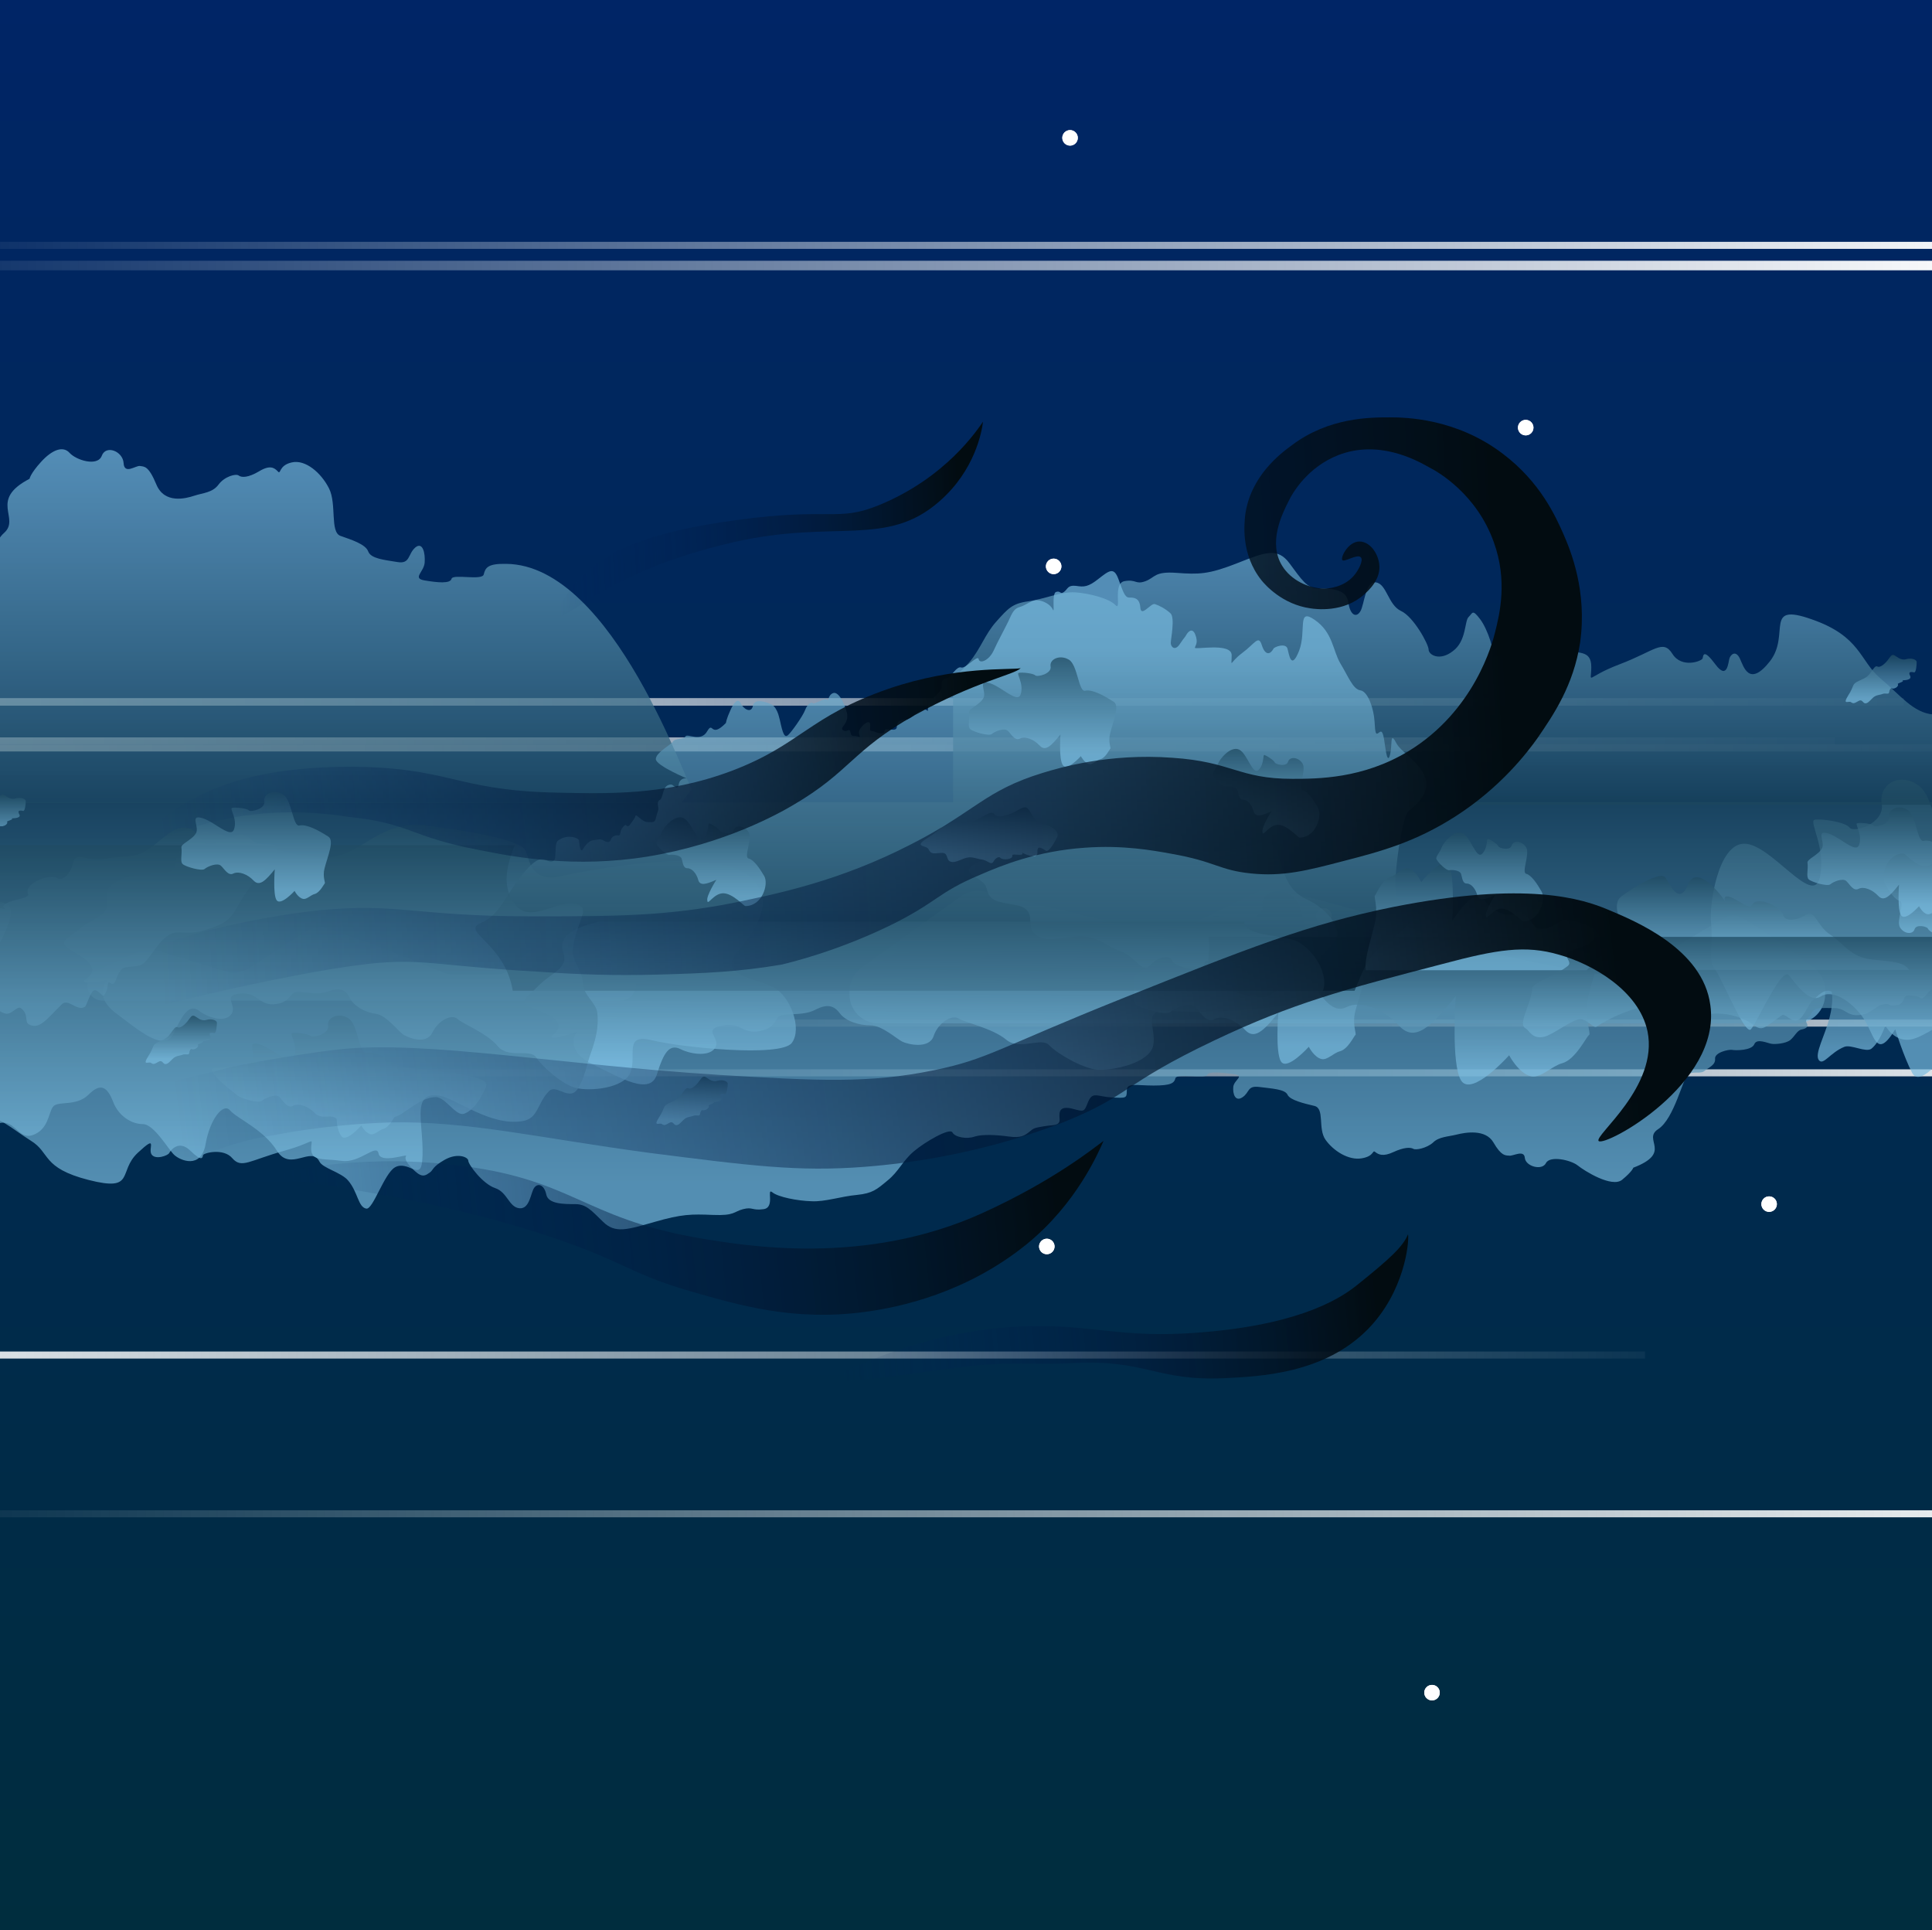 <?xml version="1.0" encoding="utf-8"?>
<!-- Generator: Adobe Illustrator 23.0.5, SVG Export Plug-In . SVG Version: 6.00 Build 0)  -->
<svg version="1.1" id="Слой_1" xmlns="http://www.w3.org/2000/svg" xmlns:xlink="http://www.w3.org/1999/xlink" x="0px" y="0px"
	 width="1072.3px" height="1071px" viewBox="0 0 1072.3 1071" style="enable-background:new 0 0 1072.3 1071;" xml:space="preserve"
	>
<rect x="0" y="0" width="1072.3" height="1071" fill="#808080" stroke="none"/>
<style type="text/css">
	.st0{fill:url(#SVGID_1_);}
	.st1{fill:url(#SVGID_2_);}
	.st2{fill:url(#SVGID_3_);}
	.st3{fill:url(#SVGID_4_);}
	.st4{fill:url(#SVGID_5_);}
	.st5{fill:url(#SVGID_6_);}
	.st6{fill:url(#SVGID_7_);}
	.st7{fill:url(#SVGID_8_);}
	.st8{fill:url(#SVGID_9_);}
	.st9{fill:url(#SVGID_10_);}
	.st10{fill:#FFFFFF;}
	.st11{fill:url(#SVGID_11_);}
	.st12{fill:url(#SVGID_12_);}
	.st13{fill:url(#SVGID_13_);}
	.st14{fill:url(#SVGID_14_);}
	.st15{fill:url(#SVGID_15_);}
	.st16{fill:url(#SVGID_16_);}
	.st17{fill:url(#SVGID_17_);}
	.st18{fill:url(#SVGID_18_);}
	.st19{fill:url(#SVGID_19_);}
	.st20{fill:url(#SVGID_20_);}
	.st21{fill:url(#SVGID_21_);}
	.st22{fill:url(#SVGID_22_);}
	.st23{fill:url(#SVGID_23_);}
	.st24{fill:url(#SVGID_24_);}
	.st25{fill:url(#SVGID_25_);}
	.st26{fill:url(#SVGID_26_);}
	.st27{fill:url(#SVGID_27_);}
	.st28{fill:url(#SVGID_28_);}
	.st29{fill:url(#SVGID_29_);}
	.st30{fill:url(#SVGID_30_);}
	.st31{fill:url(#SVGID_31_);}
	.st32{fill:url(#SVGID_32_);}
	.st33{fill:url(#SVGID_33_);}
	.st34{fill:url(#SVGID_34_);}
	.st35{fill:url(#SVGID_35_);}
	.st36{fill:url(#SVGID_36_);}
	.st37{fill:url(#SVGID_37_);}
	.st38{fill:url(#SVGID_38_);}
	.st39{fill:url(#SVGID_39_);}
	.st40{fill:url(#SVGID_40_);}
	.st41{fill:url(#SVGID_41_);}
	.st42{fill:url(#SVGID_42_);}
	.st43{fill:url(#SVGID_43_);}
	.st44{fill:url(#SVGID_44_);}
	.st45{fill:url(#SVGID_45_);}
	.st46{fill:url(#SVGID_46_);}
	.st47{fill:url(#SVGID_47_);}
	.st48{fill:url(#SVGID_48_);}
</style>
<linearGradient id="SVGID_1_" gradientUnits="userSpaceOnUse" x1="536.16" y1="1069.89" x2="536.16" y2="-1.11" gradientTransform="matrix(1 0 0 -1 0 1069.89)">
	<stop  offset="0" style="stop-color:#6CA2F3"/>
	<stop  offset="1" style="stop-color:#F9F3F6"/>
</linearGradient>
<rect y="0" class="st0" width="1072.3" height="1071"/>
<linearGradient id="SVGID_2_" gradientUnits="userSpaceOnUse" x1="536.16" y1="1069.89" x2="536.16" y2="-1.11" gradientTransform="matrix(1 0 0 -1 0 1069.89)">
	<stop  offset="0" style="stop-color:#002566"/>
	<stop  offset="1" style="stop-color:#002D3E"/>
</linearGradient>
<rect y="0" class="st1" width="1072.3" height="1071"/>
<linearGradient id="SVGID_3_" gradientUnits="userSpaceOnUse" x1="1068.753" y1="658.756" x2="-58.863" y2="658.752" gradientTransform="matrix(1 0 0 -1 0 1069.89)">
	<stop  offset="0" style="stop-color:#FEFEFE;stop-opacity:0"/>
	<stop  offset="1" style="stop-color:#FFFFFF"/>
</linearGradient>
<rect x="-34.2" y="409.2" class="st2" width="1052.6" height="3.9"/>
<linearGradient id="SVGID_4_" gradientUnits="userSpaceOnUse" x1="1168.453" y1="654.806" x2="-40.914" y2="654.802" gradientTransform="matrix(1 0 0 -1 0 1069.89)">
	<stop  offset="0" style="stop-color:#FEFEFE;stop-opacity:0"/>
	<stop  offset="1" style="stop-color:#FFFFFF"/>
</linearGradient>
<rect x="-14.5" y="413.1" class="st3" width="1128.9" height="3.9"/>
<linearGradient id="SVGID_5_" gradientUnits="userSpaceOnUse" x1="1948.833" y1="1067.281" x2="738.062" y2="1067.278" gradientTransform="matrix(-1 0 0 -1 1847.376 1214.619)">
	<stop  offset="0" style="stop-color:#FEFEFE;stop-opacity:0"/>
	<stop  offset="1" style="stop-color:#FFFFFF"/>
</linearGradient>
<rect x="-47.4" y="144.7" class="st4" width="1130.2" height="5.3"/>
<linearGradient id="SVGID_6_" gradientUnits="userSpaceOnUse" x1="1947.453" y1="1067.949" x2="738.092" y2="1067.945" gradientTransform="matrix(-1 0 0 -1 1878.956 1204.094)">
	<stop  offset="0" style="stop-color:#FEFEFE;stop-opacity:0"/>
	<stop  offset="1" style="stop-color:#FFFFFF"/>
</linearGradient>
<rect x="-14.5" y="134.2" class="st5" width="1128.9" height="3.9"/>
<linearGradient id="SVGID_7_" gradientUnits="userSpaceOnUse" x1="963.493" y1="317.976" x2="-164.12" y2="317.973" gradientTransform="matrix(1 0 0 -1 0 1069.89)">
	<stop  offset="0" style="stop-color:#FEFEFE;stop-opacity:0"/>
	<stop  offset="1" style="stop-color:#FFFFFF"/>
</linearGradient>
<rect x="-139.5" y="750" class="st6" width="1052.6" height="3.9"/>
<linearGradient id="SVGID_8_" gradientUnits="userSpaceOnUse" x1="3366.104" y1="270.245" x2="2238.493" y2="270.241" gradientTransform="matrix(-1 0 0 1 3622.286 297.528)">
	<stop  offset="0" style="stop-color:#FEFEFE;stop-opacity:0"/>
	<stop  offset="1" style="stop-color:#FFFFFF"/>
</linearGradient>
<rect x="306.6" y="565.8" class="st7" width="1052.6" height="3.9"/>
<linearGradient id="SVGID_9_" gradientUnits="userSpaceOnUse" x1="3311.814" y1="-2.113" x2="2044.663" y2="-2.117" gradientTransform="matrix(-1 0 0 1 3240.726 842.238)">
	<stop  offset="0" style="stop-color:#FEFEFE;stop-opacity:0"/>
	<stop  offset="1" style="stop-color:#FFFFFF"/>
</linearGradient>
<rect x="-14.5" y="838.1" class="st8" width="1182.8" height="3.9"/>
<linearGradient id="SVGID_10_" gradientUnits="userSpaceOnUse" x1="3212.163" y1="242.614" x2="2084.553" y2="242.611" gradientTransform="matrix(-1 0 0 1 3314.406 352.788)">
	<stop  offset="0" style="stop-color:#FEFEFE;stop-opacity:0"/>
	<stop  offset="1" style="stop-color:#FFFFFF"/>
</linearGradient>
<rect x="152.6" y="593.4" class="st9" width="1052.6" height="3.9"/>
<g>
	<circle class="st10" cx="846.8" cy="237.3" r="4.3"/>
</g>
<circle class="st10" cx="846.8" cy="237.3" r="4.3"/>
<g>
	<circle class="st10" cx="734.8" cy="508.3" r="4.3"/>
</g>
<circle class="st10" cx="734.8" cy="508.3" r="4.3"/>
<g>
	<circle class="st10" cx="593.9" cy="76.5" r="4.3"/>
</g>
<circle class="st10" cx="593.9" cy="76.5" r="4.3"/>
<g>
	<circle class="st10" cx="581" cy="691.7" r="4.3"/>
</g>
<circle class="st10" cx="581" cy="691.7" r="4.3"/>
<g>
	<circle class="st10" cx="584.8" cy="314.3" r="4.3"/>
</g>
<circle class="st10" cx="584.8" cy="314.3" r="4.3"/>
<g>
	<circle class="st10" cx="794.8" cy="939.3" r="4.3"/>
</g>
<circle class="st10" cx="794.8" cy="939.3" r="4.3"/>
<g>
	<circle class="st10" cx="981.9" cy="668.2" r="4.3"/>
</g>
<circle class="st10" cx="981.9" cy="668.2" r="4.3"/>
<linearGradient id="SVGID_11_" gradientUnits="userSpaceOnUse" x1="1110.713" y1="680.388" x2="-97.891" y2="680.385" gradientTransform="matrix(1 0 0 -1 0 1069.89)">
	<stop  offset="0" style="stop-color:#FEFEFE;stop-opacity:0"/>
	<stop  offset="1" style="stop-color:#FFFFFF"/>
</linearGradient>
<rect x="-71.5" y="387.4" class="st11" width="1128.2" height="4.2"/>
<linearGradient id="SVGID_12_" gradientUnits="userSpaceOnUse" x1="200.707" y1="519.23" x2="200.707" y2="561.464" gradientTransform="matrix(1 0 0 -1 0 1069.89)">
	<stop  offset="0" style="stop-color:#79BBDF;stop-opacity:0.69"/>
	<stop  offset="1" style="stop-color:#153E54;stop-opacity:0.78"/>
</linearGradient>
<path class="st12" d="M76.2,528.4l-22.8,10.5c-3.1,1.4-5,4.5-5,7.8c0,4.7,3.8,8.6,8.6,8.6h287.1c4.9,0,8.9-4,8.9-8.9
	c0-3.2-1.8-6.2-4.6-7.8L329,527.8c-2.4-1.3-5-2-7.8-2h-19c-4.3,0-8.4,1.7-11.4,4.8l-5.5,5.7c-3,3.1-7.1,4.8-11.4,4.8h-21.2
	c-2,0-4.1-0.4-6-1.2l-35.1-14.1l-28.2-10.2c-4.7-1.7-9.9-1.1-14.1,1.6l-30.8,19.9c-3.9,2.5-8.8,3.2-13.3,1.9l-37.7-11.4
	C83.8,526.5,79.8,526.7,76.2,528.4z"/>
<linearGradient id="SVGID_13_" gradientUnits="userSpaceOnUse" x1="742.231" y1="510.036" x2="742.231" y2="584.651" gradientTransform="matrix(1 0 0 -1 0 1069.89)">
	<stop  offset="0" style="stop-color:#79BBDF;stop-opacity:0.69"/>
	<stop  offset="1" style="stop-color:#153E54;stop-opacity:0.78"/>
</linearGradient>
<path class="st13" d="M533.3,497.4c-17.4,12.5-43.2,31-55.3,39.7c-4.1,3-6.5,7.7-6.5,12.8v2c0,8.8,7.2,16,16,16H997
	c8.8,0,16-7.2,16-16v-2.3c0-4.9-2.3-9.6-6.1-12.5c-16-12.3-40.6-30-45.5-29.2c-6.9,1.1-55.1,34-63.1,34s-94.1-15.9-107.8-23.8
	s-80.3-24.9-87.2-24.9c-6.9,0-51.6,28.3-62,24.9c-7.7-2.5-62.7-15.6-95-23.3C541.7,493.8,537,494.7,533.3,497.4z"/>
<linearGradient id="SVGID_14_" gradientUnits="userSpaceOnUse" x1="539.866" y1="413.302" x2="539.866" y2="649.817" gradientTransform="matrix(1 0 0 -1 0 1069.89)">
	<stop  offset="0" style="stop-color:#79BBDF;stop-opacity:0.69"/>
	<stop  offset="1" style="stop-color:#153E54;stop-opacity:0.78"/>
</linearGradient>
<path class="st14" d="M-22.4,445.2c-4.4,1.6-8.5,3.2-12.4,4.8v145.5c2,0.2,2.5,1.9,3.2,6.6c1.1,6.4,9,15.9,20,16.5
	c11,0.5,17.9,7.6,28.7,14.4c11,6.7,5.9,15.1,32.1,21.8c26.3,6.7,16-4.6,27.3-15.1c11.4-10.6,5.5-2.3,7.6,0.9c2.1,3.2,9,0.7,9.8-0.7
	c0.7-1.4,5.3-7.8,11.9-1.2c6.6,6.4,6.6,3.5,6.9,2.3c0.4-1.2,11.4-4.1,16.3,1.8c5.1,5.8,9.4,1.2,28.4-4.1c19-5.3,15.3-8.2,15.3-1.2
	c0,7.1,6.9,5.3,17,6.7c10.1,1.4,19.3-9.9,20.4-4.1c1.1,5.8,16.3,0,15.3,1.4c-1.1,1.4,0.4,4.3,4.8,8.3c4.4,4.1,6.2,2.3,8.3,0.9
	c2.1-1.4,1.1-3,8.3-7.1c7.3-4.1,13.1-1.4,13.1,0.5c0,2.1,8,12.9,14.9,15.2c6.9,2.3,7.6,10.6,13.5,11.2c5.9,0.5,6.2-8.9,8.3-11.5
	c2.1-2.7,5.5-1.4,6.6,3.9c1.1,5.3,9.8,5.3,16,5.3c6.2,0,9,3.5,15.6,9.9c6.6,6.4,13.1,4.4,28.4,0c15.3-4.4,20.4-4.4,32.5-3.9
	c12.1,0.5,11.4-1.8,16.7-3.2c5.5-1.4,4.8,0.9,11.4,0c6.6-0.9,1.4-12,4.8-9.4c3.2,2.7,14.2,4.8,21.8,5c7.6,0.4,16.3-2.7,25.2-3.5
	c8.7-0.9,11-3,17-8c6.2-5,8.3-10.8,14.5-16.1c6.2-5.3,20-13.3,21.5-10.6c1.4,2.7,8,3.9,12.4,2.3c4.4-1.4,12.4-0.9,19,0
	c6.6,0.9,8.7-0.5,11.4-2.7c2.5-2.1,2.8-2.1,8-3c5.1-0.9,9,0,8.7-4.1c-0.4-4.1,0-7.3,6.9-5.7c6.9,1.8,6.6,2.1,9-3.9
	c2.5-5.8,5.1-2.7,13.1-2.3c8,0.4,8.3,0.5,8.3-3.9s5.1-2.7,14.9-2.7c9.8,0,11.4-1.4,12.1-4.1c0.7-2.7,16.7,0.4,17.6-1.8
	c0.7-2.1,7.6-1.4,14.5-0.5c6.9,0.9,0.4,3.2,0,7.1c-0.4,3.9,1.1,8.5,5.1,5.8c4.1-2.7,2.5-6.6,9.4-5.7c6.9,0.9,14.2,1.2,15.6,4.3
	c1.4,3,9,4.8,14.9,6.2c5.9,1.4,1.8,12.6,6.2,18.8c4.4,6.2,12.8,11.5,20,10.3c7.3-1.2,5.9-5,7.6-3.5c1.8,1.4,4.4,2.7,10.1,0
	c5.9-2.7,9.4-2.7,11-1.8c1.4,0.9,7.6-0.4,11-3.5c3.2-3.2,8.3-3.2,13.1-4.4c4.8-1.2,16-3.2,20.4,4.4c4.4,7.6,6.6,7.1,8.7,7.3
	c2.1,0.4,8.3-3.5,8.7,1.2s9.4,7.3,11.7,3c2.1-4.4,13.8-1.8,17.6,1.2c3.7,3,19,12.6,24.7,8c5.8-4.8,6.2-6.7,6.2-6.7
	c22.2-8.5,4.8-15.6,13.8-21.4c9-5.8,13.8-28.7,16.7-30.5c2.8-1.8,6.9,0,9-1.8c2.1-1.8,6.2-3.2,5.9-6.7c-0.4-3.5,7.3-5.3,9.4-5
	c2.1,0.4,11,0.4,12.4-3.2c1.4-3.4,7.6-0.4,9.4-0.2c1.8,0.4,8,0,10.6-2.1c2.5-2.1,3.7-5.3,6.2-5.8c2.5-0.5,4.1-1.4,2.8-3.7
	c-1.1-2.1,1.1-2.1,2.8-5.5c1.8-3.2,4.8-2.7,12.4-2.7c7.6,0,6.9,6,17.6,3.2c1.9-0.5,6.2-3.9,7.6-4.6c1.4-0.7,4.8-1.2,5.5-0.4
	s5.5,0,5.5,0s2.1-1.4,2.8-3.7c0.7-2.3,4.1-1.4,4.1-1.4s3.2,0,4.8,1.2c1.4,1.2,2.8-1.2,4.8-3.4c1.8-2.1,8-2.8,11.7-0.5
	c17.6,11.3,25.2,4.3,31.9,1.2V445.2H-22.4z"/>
<linearGradient id="SVGID_15_" gradientUnits="userSpaceOnUse" x1="1029.921" y1="490.157" x2="1029.921" y2="654.873" gradientTransform="matrix(1 0 0 -1 0 1069.89)">
	<stop  offset="0" style="stop-color:#79BBDF;stop-opacity:0.69"/>
	<stop  offset="1" style="stop-color:#153E54;stop-opacity:0.78"/>
</linearGradient>
<path class="st15" d="M949.7,512.3c1.2,9.9-1.8,21.2,1.8,25.1c3.6,3.9,16.9,37.5,20.3,33.8c3.4-3.7,17.1-35,21.1-30
	c4.1,5.1,11.4,15.7,17.6,11.8c6-4.1,16.2,1.8,23.1,11.1c6.9,9.4,7.3,25.1,18.3,7.1c0,0,4.6,15,9.4,24.2c4.8,9.2,20.6-13.4,20.6-13.4
	s22.9,13.8,28.4-8.1v-79.3c-9.4-7.2-19-12.2-24.9-10.6c-7.8,2.1-9.4-38.7-19.7-47.4c-10.5-8.7-23.1-1.9-21.3,9.4
	c1.8,11.1-15.5,16.3-17.8,13.3c-2.3-3.2-15.8-5.1-19.4-4.4s6.6,15.7,2.8,32.2c-3.7,16.4-27.3-19.1-41.9-18.9
	C953.5,468.1,948.5,502.4,949.7,512.3z"/>
<linearGradient id="SVGID_16_" gradientUnits="userSpaceOnUse" x1="693.581" y1="489.755" x2="693.581" y2="585.487" gradientTransform="matrix(1 0 0 -1 0 1069.89)">
	<stop  offset="0" style="stop-color:#79BBDF;stop-opacity:0.69"/>
	<stop  offset="1" style="stop-color:#153E54;stop-opacity:0.78"/>
</linearGradient>
<path class="st16" d="M709.5,561.9c-8.3,10.6-13.4,15-18.4,9.7c-4.9-5.4-12.4-8.4-17-6.1c-4.6,2.5-7.8-3.8-10.8-6.8
	c-3-2.9-11.3,0.7-13.8,2.9c-2.5,2.1-16.3-2-18.9-4.1c-2.7-2.1-0.2-8.8-0.9-14.5c-0.5-3.2,9.7-6.6,12.7-12.9
	c2.3-4.8-3.2-13.1,1.4-13.3c10.8-0.4,27.7,19.9,30.8,10.2c3-9.7-4.2-18.1-1.6-18.6c2.7-0.5,12.5,0.4,14.3,2.1
	c1.6,1.8,14.5-1.4,13.4-8.1c-1.2-6.4,8.3-10.6,15.9-5.7c7.6,4.8,8.1,28.5,14,27.2c5.8-1.3,16.1,3.9,24.9,9.8
	c5.3,3.6-0.7,17.4-3.4,27.9c-1.6,6.8,0.9,12.4,0.2,12.7c-0.7,0.4-4.2,8.1-8.7,9.1c-3.4,0.9-6.9,5-10.1,4.3c-4.1-0.9-7.1-6.8-7.1-6.8
	s-12,13.4-15.4,8.2C707.7,584.1,709.5,561.9,709.5,561.9z"/>
<linearGradient id="SVGID_17_" gradientUnits="userSpaceOnUse" x1="193.655" y1="445.816" x2="193.655" y2="513.391" gradientTransform="matrix(1 0 0 -1 0 1069.89)">
	<stop  offset="0" style="stop-color:#79BBDF;stop-opacity:0.69"/>
	<stop  offset="1" style="stop-color:#153E54;stop-opacity:0.78"/>
</linearGradient>
<path class="st17" d="M186.9,621.1c-2.5-3.4-8.3,0.5-11.9-3.2c-3.5-3.7-8.9-6-12.2-4.3c-3.2,1.8-5.7-2.7-7.6-4.8
	c-2.1-2-8.1,0.5-9.9,2.1c-1.8,1.6-11.7-1.4-13.5-3c-1.8-1.6-13.8-10.3-14.3-14.4c-0.4-2.3,20.5-0.5,22.8-5c1.6-3.4-2.3-9.2,1.1-9.4
	c7.6-0.2,19.8,14,22,7.3c2.1-6.7-3-12.8-1.2-13.1c1.9-0.4,9,0.4,10.3,1.6c1.2,1.2,10.4-1.1,9.6-5.7c-0.9-4.6,6-7.5,11.3-4.1
	c5.5,3.4,5.8,20.2,10.1,19.2c4.2-0.9,11.5,2.8,17.7,6.9c3.9,2.5,50.5,3.7,48.7,11.2c-0.4,1.8-5.3,13.1-12.2,15.6
	c-4.6,1.8-10.3-9.1-15.8-9.2c-8.9,0-17.7,9.9-22.8,11c-0.5,0.2-3,5.7-6.2,6.6c-2.3,0.5-5,3.6-7.3,3c-2.8-0.7-5.1-4.8-5.1-4.8
	s-8.5,9.6-11,5.9C186.7,626.8,186.9,621.1,186.9,621.1z"/>
<linearGradient id="SVGID_18_" gradientUnits="userSpaceOnUse" x1="238.783" y1="481.129" x2="238.783" y2="627.543" gradientTransform="matrix(1 0 0 -1 0 1069.89)">
	<stop  offset="0" style="stop-color:#79BBDF;stop-opacity:0.69"/>
	<stop  offset="1" style="stop-color:#153E54;stop-opacity:0.78"/>
</linearGradient>
<path class="st18" d="M59.6,543.9c0,0-8.3,8.6,4.8,18.4c13.1,9.8,27.1,22.1,32.3,10.7c5.1-11.4,8.9-15.9,14-11.9
	c5.3,3.9,14.7,6.6,17.9,1.4c3-5-5.5-10.2,4.6-11.1c10.1-0.9,10.1,6.2,18.5,5.9c8.2-0.4,8.9-5,11.5-6.4c2.5-1.6,12.1,1.8,18.8-0.7
	c6.7-2.5,10.1-0.9,12.2,3.7c2.3,4.6,8.7,8,14.5,8.7c5.7,0.9,12.1,9.3,14.7,11.2c2.7,2,13.1,6.2,16.5-0.7c3.4-7,10.8-10.5,14-7.7
	c3,2.9,16.3,7.8,22.4,15.2c6,7.1,17.9,1.1,21.3,6.2c3.4,5.2,14.7,15.2,22,16.9c7.3,2,27.3,0.5,30.5-9.1c3.2-9.6-3.9-21.2,11.9-17.3
	c15.8,3.9,71.5,9.6,77.5,1.4c5.9-8-0.9-25.9-10.1-30.8c-9.2-4.8-31-6.6-20.6-19.1c10.6-12.5,16.9-23.7,13.7-33.2
	c-3.2-9.5-10.6-14.8-32.5-17.3c-21.8-2.5-61.4,4.1-78.2,7.8c-16.9,3.7-17.6-7.7-20-13.9c-2.7-6.2-30.5-10.9-55.2-14.1
	c-24.7-3.4-35.7,15.7-53.4,17.8c-17.7,2-65.5-15.7-70.3-14.4c-4.8,1.2-15.4,9.8-15.4,16.8c0.2,7.1-5.5,5.9-17.9,7.1
	c-12.4,1.2-21.6,4.6-20.2,13.7c1.6,9.3-7.3,9.8-15.3,16.4c-8,6.6-13.3,7-2,13.4c11.4,6.4,10.6,11.1,5.5,14.4
	C42.1,547.1,59.6,543.9,59.6,543.9z"/>
<linearGradient id="SVGID_19_" gradientUnits="userSpaceOnUse" x1="639.992" y1="536.029" x2="639.992" y2="616.275" gradientTransform="matrix(1 0 0 -1 0 1069.89)">
	<stop  offset="0" style="stop-color:#79BBDF;stop-opacity:0.69"/>
	<stop  offset="1" style="stop-color:#153E54;stop-opacity:0.78"/>
</linearGradient>
<path class="st19" d="M683.7,532.8c0,0,4.1,5.5-7.5,1.8c-11.5-3.7-4.8,0.4-10.1,2.3c-5.1,2-14.4-0.9-15.8-4.1
	c-1.4-3.2-7.5-1.8-12.1,2.9c-4.6,4.6-7.5-4.6-16-7.7c-8.5-3-13.5-9.6-25.9-8.2c-12.4,1.4-17.8,2.7-22.4-2s2-13.2-9.9-15.5
	c-11.9-2.1-14.7-2.3-16.5-9.6c-1.8-7.5-24-8.7,5.2-17.7c29.1-8.9,23.1-16.8,45.1-10.5c22,6.2,25.2,4.8,37.3,2
	c12.1-2.9,19.2-5.9,22.2,0.5c2.8,6.4,17.8,6.6,29.3,3.9c11.4-2.7,17.9-5.5,21.3,0c3.4,5.5,3.7,22,17,28c13.5,6.1,20.4,18,16,23.4
	c-4.4,5.4-18.1,20-21.8,15.7c-3.7-4.1-10.8-13.2-13-0.5C704,550.1,686.4,535.6,683.7,532.8z"/>
<linearGradient id="SVGID_20_" gradientUnits="userSpaceOnUse" x1="174.618" y1="820.685" x2="174.618" y2="596.769" gradientTransform="matrix(1 0 0 -1 0 1069.89)">
	<stop  offset="0" style="stop-color:#79BBDF;stop-opacity:0.69"/>
	<stop  offset="1" style="stop-color:#153E54;stop-opacity:0.78"/>
</linearGradient>
<path class="st20" d="M280.9,312.9c-10.1-0.2-11.5,2.1-12.4,5.8c-0.7,3.7-17.2-0.4-17.9,2.5c-0.7,2.8-7.8,2.1-14.9,0.9
	c-7.1-1.2-0.4-4.6,0-9.9c0.4-5.3-1.1-11.9-5.3-8.3c-4.1,3.7-2.7,9.2-9.8,8c-7.1-1.2-14.6-1.8-16.2-5.8c-1.4-4.1-9.4-6.6-15.4-8.7
	c-6-2.1-2-17.7-6.4-26.4c-4.4-8.7-13.1-16.1-20.6-14.4c-7.5,1.6-6,7.1-7.8,5c-2-2.1-4.4-3.7-10.5,0c-5.9,3.5-9.6,3.5-11.2,2.3
	c-1.4-1.2-7.8,0.4-11.2,5c-3.4,4.6-8.7,4.6-13.5,6.2c-4.8,1.6-16.5,4.6-21-6.2c-4.4-10.6-6.7-9.9-9.1-10.3c-2.3-0.4-8.7,5-9.1-1.6
	c-0.4-6.6-9.8-10.3-12.1-4.1c-2.3,6.2-14.2,2.5-17.9-1.6c-3.7-4.1-9.8-1.6-15.8,5c-6,6.6-6.4,9.4-6.4,9.4
	c-22.9,11.9-4.8,21.8-14.2,30.1c-9.4,8.3-14.2,40.4-17.2,42.9c-3,2.5-7.1,0-9.4,2.5c-2.3,2.5-6.4,4.6-6,9.4c0.2,2.7-2.1,4.6-4.4,5.8
	v89h413l5.9-7.6C382.1,438.8,340.7,313.4,280.9,312.9z"/>
<linearGradient id="SVGID_21_" gradientUnits="userSpaceOnUse" x1="821.207" y1="781.418" x2="821.207" y2="612.762" gradientTransform="matrix(1 0 0 -1 0 1069.89)">
	<stop  offset="0" style="stop-color:#79BBDF;stop-opacity:0.69"/>
	<stop  offset="1" style="stop-color:#153E54;stop-opacity:0.78"/>
</linearGradient>
<path class="st21" d="M1113.1,446.6c-1.1-0.9-2.1-3.2-3.2-7.1c-2.7-10.8-4.1-13.6-9.4-11.5c-5.3,2.1-5.7,0.9-6.7-8.3
	c-1.1-9-9.4-22.3-20.7-23.2c-11.3-0.9-18.4-10.8-29.6-20.2c-11.3-9.6-10.8-23.2-37.9-32.6c-27.1-9.6-11.7,8.3-23.2,23.2
	c-11.7,14.9-14.7,2.8-16.8-1.6c-2.3-4.6-5-2.1-5.7,0c-0.7,2.1-1.1,12.4-7.8,3.4c-6.7-9-6.7-5-7.1-3.4c-0.3,1.6-11.7,5.8-16.8-2.5
	c-5.3-8.3-9.7-1.6-29.2,5.8c-19.5,7.4-15.8,11.5-15.8,1.6c0-9.9-7.1-7.4-17.7-9.6c-10.5-2.1-19.8,14-21.1,5.8
	c-1.1-8.3-16.8,0-15.8-2.1c1.1-2.1-2.7-14.9-7.1-20.7c-4.4-5.8-4.1-3.4-6.4-1.2c-2.3,2.1-1.1,13.3-8.7,18.9
	c-7.4,5.8-13.5,2.1-13.5-0.9c0-2.8-8.3-18.2-15.4-21.4c-7.1-3.4-7.8-14.9-13.8-15.8c-6-0.9-6.4,12.4-8.7,16.1
	c-2.3,3.7-5.7,2.1-6.7-5.3c-1.1-7.4-10.1-7.4-16.5-7.4s-9.4-5-16.1-14s-13.5-6.2-29.2,0c-15.8,6.2-21.1,6.2-33.5,5.3
	c-12.4-0.9-11.7,2.5-17.2,4.6c-5.7,2.1-5-1.2-11.7,0c-6.7,1.2-1.4,17-5,13.3c-3.4-3.7-14.7-6.6-22.5-7.1c-7.8-0.4-16.8,3.7-25.9,5
	c-9,1.2-11.3,4.1-17.7,11.2c-6.4,7.1-8.7,15.2-15.1,22.7c-2.3,2.7-5.5,5.8-8.9,8.5v70.5H1113.1z"/>
<linearGradient id="SVGID_22_" gradientUnits="userSpaceOnUse" x1="780.307" y1="476.952" x2="780.307" y2="558.606" gradientTransform="matrix(1 0 0 -1 0 1069.89)">
	<stop  offset="0" style="stop-color:#79BBDF;stop-opacity:0.69"/>
	<stop  offset="1" style="stop-color:#153E54;stop-opacity:0.78"/>
</linearGradient>
<path class="st22" d="M670.8,520.3c1.4,10-2.8,21.2,1.6,24.9c4.4,3.7,28.3,10.9,32.6,7.1c4.2-3.7,18.8-9.8,23.7-5
	c5.1,5,10.6,15.7,18.6,11.6s20.7,1.2,29.2,10.3c8.5,9.1,17.2,1.6,31.5-16.5c0,0-2.8,37.9,3,47c6,9.1,26.6-14.1,26.6-14.1
	s5.3,10.1,12.2,11.7c5.3,1.2,11.7-5.9,17.3-7.3c7.4-2,13.6-15.1,14.9-15.7c1.2-0.5-3-10-0.4-21.7c2.5-10.5,7.3-23.1,8.7-32.7H670.8
	C670.8,520,670.8,520.1,670.8,520.3z"/>
<linearGradient id="SVGID_23_" gradientUnits="userSpaceOnUse" x1="-12.237" y1="537.065" x2="-12.237" y2="587.747" gradientTransform="matrix(1 0 0 -1 0 1069.89)">
	<stop  offset="0" style="stop-color:#79BBDF;stop-opacity:0.69"/>
	<stop  offset="1" style="stop-color:#153E54;stop-opacity:0.78"/>
</linearGradient>
<path class="st23" d="M-8.8,538.3c6.4-10.1,15.4-25.9,14.8-32.8c-0.7-10.8-31.1-1.1-31.1-1.1s0.4-11.5-4.9-16.3
	c-0.2-0.2-0.4-0.4-0.5-0.5v50.6h21.8V538.3z"/>
<linearGradient id="SVGID_24_" gradientUnits="userSpaceOnUse" x1="60.39" y1="512.429" x2="60.39" y2="622.24" gradientTransform="matrix(1 0 0 -1 0 1069.89)">
	<stop  offset="0" style="stop-color:#79BBDF;stop-opacity:0.69"/>
	<stop  offset="1" style="stop-color:#153E54;stop-opacity:0.78"/>
</linearGradient>
<path class="st24" d="M-33.4,554c2.5,2.1,5.5,3.9,9,4.4c3.4,0.5,7.3-3.9,11.3-4.4c4.4-0.5,10.6,6.9,15.9,8.4c3.5,1.1,6.7-4.4,8.7-3
	c4.8,3.5,1.8,7.6,4.6,9.1c5.8,3,9.7-2.8,18.1-11.1c3.7-3.7,8.3,3.9,12.8,1.4c1.1-0.5,3-8.1,5-9.1c2.3-1.2,4.8,4,5.8,2.6
	c3-4,1.2-8.1,3.2-6.9c3.9,2.5,2.5-3.7,6.7-7.7c2.3-2.1,9.2-0.4,12.2-3.3c5.5-5.4,8.3-13,15.1-16.2c4.1-1.9,9.4,0.7,17.7-1.8
	c22-6.3,12.8-9.7,32.6-32.3c20-22.7,0.5-12.1-5-17.4c-5.3-5.3-7.8-3.9-19,0.5c-11.2,4.4-10.3-6.3-16.7-7.7
	c-6.4-1.4-10.3,2.5-20,10.2c-9.7,7.7-17.5,4.9-26.4,6.9c-8.9,1.9-16.1-4.4-17.5,1.9c-1.4,6.3-5.8,10.7-8.9,8.8
	c-3-1.9-12.2,0.5-15.6,4.9c-3.4,4.4,4.4,4.4-7.3,7.2c-11.7,3-5.3,5.3-5.3,5.3c-3.9-1.1-26.4-3.9-21.4,7.7c5,11.6-5.8,7.7-11.2,6.3
	c-1.8-0.5-3.2,1.2-4.6,3.9V554L-33.4,554z"/>
<linearGradient id="SVGID_25_" gradientUnits="userSpaceOnUse" x1="527.879" y1="709.413" x2="527.879" y2="530.432" gradientTransform="matrix(1 0 0 -1 0 1069.89)">
	<stop  offset="0" style="stop-color:#79BBDF;stop-opacity:0.69"/>
	<stop  offset="1" style="stop-color:#153E54;stop-opacity:0.78"/>
</linearGradient>
<path class="st25" d="M775.3,498.1c-3-3.2,2.3-45,6.7-48.2c23.4-18.1-2.8-29.9-6.7-37c-3.7-7.1-2.7-1.2-3.4,3.7
	c-0.7,5-1.9,6.4-3-1.6c-1.1-8-1.6-10.1-3.5-8.5c-1.9,1.6-2.1,0.5-2.5-6.2s-3.5-16.5-7.8-17.2c-4.2-0.5-6.9-8-11.2-15
	c-4.2-7.1-4.1-17.2-14.2-24.1c-10.1-7.1-4.4,6.2-8.7,17.2c-4.4,11-5.5,2.1-6.4-1.2c-0.9-3.4-7.3-1.1-7.8,0c-1.6,3-4.4,4.2-6.4-1.8
	c-1.9-6.2-3.7-1.2-11,4.2c-7.3,5.5-5.8,8.5-5.8,1.2s-20.9-2.8-20.4-4.2c0.4-1.6,1.9-2.8,0.2-7.3c-1.8-4.3-4.2-1.2-5.1,0.4
	c-0.9,1.6-0.5,0.5-3.4,4.8c-2.8,4.3-5.1,1.6-5.1-0.5s2.5-14.2-0.2-16.5c-2.7-2.5-6.4-4.4-8.7-5.1c-2.3-0.5-7.6,7.6-8,1.9
	c-0.4-5.5-3.7-5.5-6.2-5.5c-2.5,0-3.5-3.7-6-10.4c-2.5-6.7-5.1-4.6-11,0c-5.8,4.6-8,4.6-12.6,3.9c-4.6-0.5-4.4,1.8-6.6,3.4
	c-2.1,1.6-1.8-0.9-4.4,0c-2.5,0.9-0.5,12.6-1.8,9.7c-1.2-2.8-5.5-5-8.5-5.1c-3-0.4-6.4,2.8-9.7,3.7s-4.2,3-6.6,8.3
	c-2.5,5.1-5.5,10.4-8,15.9c-2.5,5.5-7.8,7.6-8.3,4.8c-0.5-2.8-7.3,5.5-9.7,4.6c-2.5-0.9-5.5,5-7.4,5.8c-1.9,0.9-3.5,0-3.4,4.2
	c0.2,4.3-6.7,7.4-7.3,10.3c-1.2,6,0.9,3.4-2.3,3c-3.2-0.4-7.1,5.7-10.8,5.7s-4.4,1.6-4.6,4.3c-0.4,2.8-6.6-0.4-6.7,1.8
	c-0.4,2.1-3,1.6-5.7,0.5c-2.7-0.9-2.5,0.4-2.3-3.5c0.2-3.9-4.4-0.4-5.8,2.3c-1.6,2.8,1.6,4.8-1.1,3.9c-2.7-0.9-3.4,0.7-4.1-2.3
	c-0.5-3-1.8,0.4-4.1-1.2c-2.3-1.6,3.7-3.4,2.1-9.9c-1.8-6.4-5-11.9-7.8-10.6c-2.8,1.2-2.3,5.1-3,3.7c-0.7-1.6-7.6,2.8-8.1,1.8
	c-0.5-0.9-3,0.4-4.2,3.7c-1.2,3.4-8,12.9-9.7,14.2c-1.8,1.2-2.7-0.7-4.4-8.7c-1.8-8-4.6-8.5-5.5-8.9c-0.9-0.4-8.5-3.5-9.4,1.1
	c-0.9,4.6-5.3,1.8-6.7-1.2c-1.4-3-3.7-1.2-5.8,3.7c-2.3,5-2.5,7.1-2.5,7.1c-8.7,8.9-6.9-1.4-10.4,4.6c-3.5,6.2-10.8,1.1-12,2.8
	c-1.1,1.8-6,1.1-6.9,2.8c-0.9,1.8-9.7,6.2-9.6,9.9c0.2,3.7,18.4,11.2,17.5,10.8c-0.9-0.4-4.2-0.4-4.8,3.2c-0.5,3.5-3,0.4-3.7,0.2
	c-0.7-0.4-3.2,0-4.1,2.1c-1.1,2.1-1.4,5.5-2.5,6.2c-1.1,0.5-1.6,1.6-1.1,3.9c0.4,2.3-0.4,2.3-1.1,5.7c-0.7,3.4-1.8,2.8-4.8,2.8
	c-3,0-6.5-5-6.7-3.4c-0.4,1.6-2.5,3.9-3,4.8c-0.5,0.9-1.8,1.2-2.1,0.4c-0.4-0.9-3,1.6-3.2,3.9c-0.4,2.5-1.6,1.6-1.6,1.6
	s-3,0-3.7,2.3c-0.7,2.3-2.8,1.4-4.4,0.5c-1.8-0.9-2.3-0.4-5.5,0c-3.2,0.4-5.7,5-5.7,5c-0.5,0.9-1.6,1.8-2.1-4.8
	c-0.2-1.6-6.7-3.9-11.7,0c-1.6,1.2-1.1,4.6-1.6,9.4c-0.4,3.4-4.1,1.8-4.1,1.8c-3.7-1.6-6.4-2.1-15.2,9
	c-8.9,11.3-11.2,20.9-22.3,25.7c-10.6,4.6,13.8,11.2,18.1,37.4h467.2c4.1-9.4,6.7-19.1,17-26.2C797.4,504.4,778.3,501.2,775.3,498.1
	z"/>
<linearGradient id="SVGID_26_" gradientUnits="userSpaceOnUse" x1="821.911" y1="537.978" x2="821.911" y2="597.106" gradientTransform="matrix(1 0 0 -1 0 1069.89)">
	<stop  offset="0" style="stop-color:#79BBDF;stop-opacity:0.69"/>
	<stop  offset="1" style="stop-color:#153E54;stop-opacity:0.78"/>
</linearGradient>
<path class="st26" d="M885.8,531.9c-0.9-6.4,1.6-13.8-0.9-16.2c-2.7-2.5-16.5-7.1-19-4.6c-2.5,2.5-10.8,6.4-13.8,3.2
	c-3-3.2-6.2-10.1-10.8-7.5c-4.6,2.7-12.1-0.9-17-6.7c-5-6-9.9-1.1-18.3,10.8c0,0,1.6-24.7-1.8-30.5c-3.4-5.9-15.4,9.1-15.4,9.1
	s-3-6.6-7.1-7.6c-3.2-0.7-6.7,3.9-10.1,4.8c-4.3,1.2-8,9.9-8.5,10.3c-0.7,0.4,1.8,6.6,0.2,14.2c-2,9.2-6.2,20.8-5.3,27.2h122.5
	C883.5,535.6,886.2,533.9,885.8,531.9z"/>
<linearGradient id="SVGID_27_" gradientUnits="userSpaceOnUse" x1="512.727" y1="477.866" x2="513.62" y2="585.086" gradientTransform="matrix(1 0 0 -1 0 1069.89)">
	<stop  offset="0" style="stop-color:#79BBDF;stop-opacity:0.69"/>
	<stop  offset="1" style="stop-color:#153E54;stop-opacity:0.78"/>
</linearGradient>
<path class="st27" d="M312.6,528.4c3.2,9-6.2,11-13.8,18.7c-7.4,7.7-13.1,9,0,13.6s13.1,9.3,8.2,13.6c-5,4.3,13.1-1.6,13.1-1.6
	s-7.4,9.7,8.2,17.6c15.8,7.7,32.6,18,36.3,5.9c3.7-12,6.9-17.1,13.1-14c6.2,3.1,17,4.3,19.5-1.3c2.5-5.4-7.4-9.3,3.2-11.7
	c10.6-2.3,11.9,4.7,20.7,3.1c8.9-1.6,8.9-6.3,11.3-8.3c2.5-2,13.1,0,20-3.6c6.9-3.6,10.6-2.3,13.8,2c3.2,4.3,10.6,6.6,17,6.6
	c6.2,0,14.4,7.4,17.5,9c3.2,1.6,15.1,4.3,17.5-3.1c2.5-7.4,10.1-12,13.8-9.7c3.7,2.3,18.8,5.4,26.4,11.7c7.4,6.3,19.5-1.6,23.9,3.1
	c4.4,4.7,18.3,12.7,26.4,13.6c8.2,0.7,29.4-3.4,31.4-13.6c1.9-10.1-7.4-20.6,10.1-19s78.5-1.1,83.5-10.1c5-9-5-25.7-15.8-29.3
	c-8.9-2.9-27.1-2.3-27.3-10.2H332.5c-0.2,0-0.4,0-0.5,0.2C318.8,514.7,309.4,519.4,312.6,528.4z"/>
<linearGradient id="SVGID_28_" gradientUnits="userSpaceOnUse" x1="148.528" y1="420.781" x2="148.528" y2="622.1" gradientTransform="matrix(1 0 0 -1 0 1069.89)">
	<stop  offset="0" style="stop-color:#79BBDF;stop-opacity:0.69"/>
	<stop  offset="1" style="stop-color:#153E54;stop-opacity:0.78"/>
</linearGradient>
<path class="st28" d="M-24.4,648.6c6.2,6,16.6,8.2,19.1-2.3c2.5-10.5-7.4-18,3-22.4c10.6-4.4,11.9,8.9,20.4,6
	c8.7-3,8.7-11.9,11.2-15.6c2.5-3.7,12.9,0,19.8-6.8c6.7-6.8,10.4-4.4,13.6,3.7c3,8.2,10.4,12.6,16.6,12.6c6.2,0,14.2,14.2,17.4,17.1
	c3.2,3,14.9,8.2,17.4-6c2.5-14.2,9.9-23.1,13.6-18.7c3.7,4.4,18.6,10.5,26,22.4c7.4,11.9,19.1-3,23.6,6c1.8,3.7,12,5.9,15.9,10.5
	c5.5,6.4,5.5,14.8,10.1,15.6c3.7,0.7,9.9-19.4,15.9-22.9c7.3-4.1,14,7.5,15.1-3.2c1.8-19.4-7.4-39.5,9.9-36.5
	c8.7,1.4,28,17.1,45.9,14c8.7-1.4,8-9.8,14.5-16.5c3.7-3.9,9.7,3.6,14.3,0.5c3.9-2.5,7.1-15.5,7.6-17.4c1.6-5.5,6.4-15.5,5-26.8
	c-0.5-5-7.8-10.1-7.8-15.5c0-6.6-6.2-13.2-5.8-19c0.9-12.3,8.5-21.9,4.6-24.4c-10.4-6.8-27.1,10.7-36.3-0.7c-8-10-5.1-21.7-0.5-33.3
	H-34.8v192C-32,648.6-29.1,644-24.4,648.6z"/>
<linearGradient id="SVGID_29_" gradientUnits="userSpaceOnUse" x1="978.447" y1="537.217" x2="978.447" y2="589.307" gradientTransform="matrix(1 0 0 -1 0 1069.89)">
	<stop  offset="0" style="stop-color:#79BBDF;stop-opacity:0.69"/>
	<stop  offset="1" style="stop-color:#153E54;stop-opacity:0.78"/>
</linearGradient>
<path class="st29" d="M1039.2,532.5c-12.4-1.4-15.7-8.8-23.3-13.8c-7.6-4.8-8.3-14.3-13.8-10.9c-5.5,3.4-11.7,3.4-12.4,0
	c-0.7-3.4-8.8-8.3-14.3-7.6c-5.5,0.7,0,6.2-10.3,0c-10.3-6.2-7.6,0-7.6,0c-2.1-3.4-15.7-21.2-20.5-9.5c-4.8,11.6-9.6,1.4-12.4-3.4
	c-2.7-4.8-19.3,6.2-24.8,10.2c-5.5,4.1-1.4,17.1,10.3,25.9c5.3,4.1,7.4,9.5,8.5,14.8h141C1056.4,533.7,1050.7,533.7,1039.2,532.5z"
	/>
<linearGradient id="SVGID_30_" gradientUnits="userSpaceOnUse" x1="979.856" y1="488.274" x2="979.856" y2="557.258" gradientTransform="matrix(1 0 0 -1 0 1069.89)">
	<stop  offset="0" style="stop-color:#79BBDF;stop-opacity:0.69"/>
	<stop  offset="1" style="stop-color:#153E54;stop-opacity:0.78"/>
</linearGradient>
<path class="st30" d="M870.7,528.4c-3.4,2.6,2.3,5.3-0.5,7.6c-6.2,5.1-19.5,9.3-19.7,12.2c-0.5,8.8-8.5,20.3-3.7,22.5
	c2,1.1,3.6,6.2,10.3,4.6c5-1.2,14.9-9.2,19.5-9.7c4.3-0.5,7.8,5.5,9.6,4.1c6.4-4.6,25.9-13.6,31.3-10.2s9.8,12,20.8,6.3
	s25.9-3.7,34.6,2.8c5.5,4,5.9,1.9,16.2-5.3c1.6-1.2,5.1,4.2,8.7,2.8c3.2-1.2,6.2-9.3,8-10.7c3.4-2.8,6.4-7,10.8-5.1
	c0,0,1.3,4.8-1.2,14.6c-2.5,9.7-8.5,20.1-5.9,23.4c2.5,3.2,6.2-4.2,14.2-7.4c3.7-1.4,11.9,3.3,14.9,1.1c4.6-3.5,7.8-12.9,7.8-12.9
	s4.3,8.3,12.6,7.9c6.6-0.2,16.2-8.1,23.6-10.7c9.9-3.5,21-17.3,22.4-18c1.6-0.9-1.6-8.5,4.8-20.1c1.4-2.6,3.2-5.5,4.8-8.3H885.1
	c-0.4,0.9-0.9,1.8-1.6,2.5C881.9,524.7,873,526.7,870.7,528.4z"/>
<linearGradient id="SVGID_31_" gradientUnits="userSpaceOnUse" x1="826.847" y1="563.707" x2="826.847" y2="612.981" gradientTransform="matrix(1 0 0 -1 0 1069.89)">
	<stop  offset="0" style="stop-color:#79BBDF;stop-opacity:0.69"/>
	<stop  offset="1" style="stop-color:#153E54;stop-opacity:0.78"/>
</linearGradient>
<path class="st31" d="M829.8,496.7c-5.8,2.7-9,3.4-9.9,0c-0.9-3.4-3.3-6.4-5.8-6.4s-2.5-3.4-3.2-5.4c-0.7-2-4.9-2.3-6.5-2
	c-1.6,0.4-6.5-4.5-7.1-6.1c-0.7-1.4,1.9-3.7,2.8-6.4c0.9-2.7,7.1-10.2,11.8-7.9c4.6,2.3,7.4,14.6,10.8,11.2c3.3-3.4,2.1-8.7,3.3-8.2
	c1.2,0.4,5.3,3,5.6,4.1c0.4,1.1,6.5,2.7,7.4-0.4c0.9-3,5.8-2.7,8.1,1.1c2.1,3.7-2.8,13.9,0,14.6c2.8,0.7,6,5.4,8.5,9.8
	c2.5,4.5-1.1,16.6-10.2,16.6c-0.9,0-6.9-7.1-12-7.1s-8.5,7.1-8.6,4.1C824.1,505.6,829.8,496.7,829.8,496.7z"/>
<linearGradient id="SVGID_32_" gradientUnits="userSpaceOnUse" x1="1075.046" y1="552.425" x2="1075.046" y2="601.699" gradientTransform="matrix(1 0 0 -1 0 1069.89)">
	<stop  offset="0" style="stop-color:#79BBDF;stop-opacity:0.69"/>
	<stop  offset="1" style="stop-color:#153E54;stop-opacity:0.78"/>
</linearGradient>
<path class="st32" d="M1072.2,488.4c5.8-2.7,9-3.4,9.9,0c0.9,3.4,3.4,6.4,5.8,6.4c2.5,0,2.5,3.4,3,5.2c0.7,2,4.9,2.3,6.5,2
	c1.6-0.4,6.5,4.5,7.1,6.1c0.7,1.4-1.8,3.7-2.8,6.4c-0.9,2.7-7.1,10.2-11.8,7.9c-4.6-2.3-7.4-14.6-10.8-11.2
	c-3.4,3.4-2.1,8.6-3.4,8.2c-1.2-0.4-5.3-3-5.7-4.1c-0.3-1.1-6.5-2.7-7.4,0.4c-0.9,3-5.8,2.7-8.1-1.1c-2.1-3.7,2.8-13.9,0-14.6
	c-2.8-0.7-6-5.2-8.3-9.8c-2.5-4.5,1.1-16.6,10.3-16.6c0.9,0,6.9,7.1,12,7.1c5.1,0,8.3-7.1,8.7-4.1
	C1077.8,479.3,1072.2,488.4,1072.2,488.4z"/>
<linearGradient id="SVGID_33_" gradientUnits="userSpaceOnUse" x1="702.748" y1="610.245" x2="702.748" y2="659.519" gradientTransform="matrix(1 0 0 -1 0 1069.89)">
	<stop  offset="0" style="stop-color:#79BBDF;stop-opacity:0.69"/>
	<stop  offset="1" style="stop-color:#153E54;stop-opacity:0.78"/>
</linearGradient>
<path class="st33" d="M705.7,450.2c-5.8,2.7-9,3.4-9.9,0s-3.3-6.4-5.8-6.4s-2.5-3.4-3.2-5.4c-0.7-2-4.9-2.3-6.5-2
	c-1.6,0.4-6.5-4.5-7.1-6.1c-0.7-1.4,1.9-3.7,2.8-6.4c0.9-2.7,7.1-10.2,11.8-7.9c4.6,2.3,7.4,14.6,10.8,11.2c3.3-3.4,2.1-8.7,3.3-8.2
	c1.2,0.4,5.3,3,5.6,4.1c0.4,1.1,6.5,2.7,7.4-0.4c0.9-3,5.8-2.7,8.1,1.1c2.1,3.7-2.8,13.9,0,14.6c2.8,0.7,6,5.4,8.5,9.8
	c2.5,4.5-1.1,16.6-10.2,16.6c-0.9,0-6.9-7.1-12-7.1s-8.5,7.1-8.6,4.1C700,459.1,705.7,450.2,705.7,450.2z"/>
<linearGradient id="SVGID_34_" gradientUnits="userSpaceOnUse" x1="394.613" y1="572.168" x2="394.613" y2="621.442" gradientTransform="matrix(1 0 0 -1 0 1069.89)">
	<stop  offset="0" style="stop-color:#79BBDF;stop-opacity:0.69"/>
	<stop  offset="1" style="stop-color:#153E54;stop-opacity:0.78"/>
</linearGradient>
<path class="st34" d="M397.6,488.2c-6,2.7-9.2,3.4-10.1,0c-0.9-3.4-3.4-6.4-6-6.4c-2.5,0-2.5-3.4-3.2-5.4c-0.7-2-5.1-2.3-6.7-2
	c-1.6,0.4-6.7-4.5-7.2-6.1c-0.7-1.4,2-3.7,2.9-6.4c0.9-2.7,7.2-10.2,12.1-7.9c4.7,2.3,7.6,14.6,11,11.2c3.4-3.4,2.2-8.7,3.4-8.2
	c1.3,0.4,5.4,3,5.8,4.1c0.4,1.1,6.7,2.7,7.6-0.4c0.9-3,6-2.7,8.3,1.1c2.2,3.7-2.9,13.9,0,14.6c2.9,0.7,6.1,5.4,8.7,9.8
	c2.5,4.5-1.1,16.6-10.5,16.6c-0.9,0-7-7.1-12.3-7.1s-8.7,7.1-8.8,4.1C391.8,497.3,397.6,488.2,397.6,488.2z"/>
<linearGradient id="SVGID_35_" gradientUnits="userSpaceOnUse" x1="549.033" y1="594.165" x2="549.033" y2="625.137" gradientTransform="matrix(1 0 0 -1 0 1069.89)">
	<stop  offset="0" style="stop-color:#79BBDF;stop-opacity:0.69"/>
	<stop  offset="1" style="stop-color:#153E54;stop-opacity:0.78"/>
</linearGradient>
<path class="st35" d="M567.1,473c0,0,2,1.7-2.5,1.3c-4.5-0.4-1.6,0.6-3.4,1.8c-1.6,1.1-5.2,0.9-5.9,0c-0.7-1.1-2.9,0-4,2.2
	c-1.3,2-3.1-0.9-6.3-1.3c-3.2-0.4-5.8-2.2-9.9-0.6c-4.3,1.7-6.1,2.6-8.1,1.5c-2-1.3-0.5-5-4.9-4.6c-4.5,0.4-5.4,0.6-6.7-2
	c-1.3-2.6-9.4-0.9,0.2-6.8c9.6-5.9,6.7-8.3,15.1-7.9c8.5,0.2,9.4-0.6,13.5-2.8c4-2.2,6.3-3.9,7.9-1.8c1.6,2,6.8,0.7,10.8-1.3
	c3.8-2,5.8-3.7,7.6-2s3.2,7.5,8.6,8.7c5.4,0.9,8.8,4.6,7.7,7c-1.1,2.4-4.7,8.8-6.3,7.7c-1.8-1.1-5-3.7-4.7,0.9
	C575.9,477.4,568.3,473.8,567.1,473z"/>
<linearGradient id="SVGID_36_" gradientUnits="userSpaceOnUse" x1="384.036" y1="448.455" x2="384.036" y2="475.204" gradientTransform="matrix(1 0 0 -1 0 1069.89)">
	<stop  offset="0" style="stop-color:#79BBDF;stop-opacity:0.69"/>
	<stop  offset="1" style="stop-color:#153E54;stop-opacity:0.78"/>
</linearGradient>
<path class="st36" d="M395.8,611.4c0,0,1.4,0.4-1.1,1.3c-2.5,0.9-0.7,0.7-1.4,1.8c-0.5,1.1-2.5,1.8-3.2,1.6
	c-0.7-0.4-1.4,0.7-1.6,2.2c-0.2,1.4-2,0.2-3.7,0.9c-1.8,0.7-3.6,0.4-5.5,2.3c-2,2-2.7,2.9-4.1,2.9c-1.4-0.2-1.6-2.5-3.7-1.3
	c-2.3,1.3-2.8,1.6-4.1,0.7c-1.2-1.1-5.2,2-1.6-3.8c3.7-5.6,1.6-6.1,6-8.1c4.6-2,5-2.7,6.6-4.8c1.6-2.2,2.5-3.8,3.7-3.1
	c1.4,0.7,3.9-1.4,5.5-3.4c1.6-2,2.1-3.4,3.6-3.1c1.4,0.5,3.7,3.2,6.8,2.3c3-0.9,5.9,0.2,5.9,1.6s-0.4,5.9-1.4,5.7
	c-1.2-0.2-3.6-0.7-2.3,1.8C401.6,611.6,396.7,611.6,395.8,611.4z"/>
<linearGradient id="SVGID_37_" gradientUnits="userSpaceOnUse" x1="100.582" y1="482.301" x2="100.582" y2="509.049" gradientTransform="matrix(1 0 0 -1 0 1069.89)">
	<stop  offset="0" style="stop-color:#79BBDF;stop-opacity:0.69"/>
	<stop  offset="1" style="stop-color:#153E54;stop-opacity:0.78"/>
</linearGradient>
<path class="st37" d="M112.3,577.7c0,0,1.4,0.4-1.1,1.3c-2.5,0.9-0.7,0.7-1.4,1.8c-0.5,1.1-2.5,1.8-3.2,1.4
	c-0.7-0.4-1.4,0.7-1.6,2.2c-0.2,1.4-2,0.2-3.7,0.9c-1.8,0.7-3.6,0.4-5.5,2.3s-2.7,2.9-4.1,2.9c-1.4-0.2-1.6-2.5-3.7-1.3
	c-2.3,1.3-2.8,1.6-4.1,0.7c-1.2-1.1-5.2,2-1.6-3.8c3.7-5.6,1.6-6.1,6-8.1c4.6-2,5-2.7,6.6-4.8c1.6-2.2,2.5-3.8,3.7-3.1
	c1.4,0.7,3.9-1.4,5.5-3.4c1.6-2,2.1-3.4,3.6-3c1.4,0.5,3.7,3.2,6.8,2.3c3-0.9,5.9,0.2,5.9,1.6c0,1.4-0.4,5.9-1.4,5.7
	c-1.2-0.2-3.6-0.7-2.3,1.8C118,577.7,113.2,577.7,112.3,577.7z"/>
<linearGradient id="SVGID_38_" gradientUnits="userSpaceOnUse" x1="-5.186" y1="606.248" x2="-5.186" y2="631.589" gradientTransform="matrix(1 0 0 -1 0 1069.89)">
	<stop  offset="0" style="stop-color:#79BBDF;stop-opacity:0.69"/>
	<stop  offset="1" style="stop-color:#153E54;stop-opacity:0.78"/>
</linearGradient>
<path class="st38" d="M6.4,454.1c0,0,1.4,0.3-1.1,1.2c-2.5,0.8-0.7,0.7-1.4,1.7c-0.5,1-2.5,1.7-3.2,1.5c-0.7-0.3-1.4,0.7-1.6,2
	c-0.2,1.4-1.9,0.2-3.7,0.9c-1.8,0.7-3.5,0.3-5.5,2.2s-2.7,2.7-4.1,2.7c-1.4-0.2-1.6-2.4-3.7-1.2c-2.3,1.2-2.8,1.5-4.1,0.7
	c-1.2-1-5.1,1.9-1.6-3.6c3.7-5.3,1.6-5.8,6.2-7.7c4.6-1.9,5-2.5,6.5-4.6c1.6-2,2.5-3.6,3.7-2.9c1.4,0.7,3.9-1.4,5.5-3.2
	c1.6-1.9,2.1-3.2,3.5-2.9c1.4,0.5,3.5,3.1,6.7,2.2c3-0.9,5.8,0.2,5.8,1.5c0,1.4-0.4,5.6-1.4,5.4c-1.2-0.2-3.5-0.7-2.3,1.7
	C12.3,454.1,7.3,454.1,6.4,454.1z"/>
<linearGradient id="SVGID_39_" gradientUnits="userSpaceOnUse" x1="1044.021" y1="682.553" x2="1044.021" y2="709.301" gradientTransform="matrix(1 0 0 -1 0 1069.89)">
	<stop  offset="0" style="stop-color:#79BBDF;stop-opacity:0.69"/>
	<stop  offset="1" style="stop-color:#153E54;stop-opacity:0.78"/>
</linearGradient>
<path class="st39" d="M1055.8,377.5c0,0,1.4,0.4-1.1,1.3c-2.5,0.9-0.7,0.7-1.4,1.8c-0.5,1.1-2.5,1.8-3.2,1.4
	c-0.7-0.4-1.4,0.7-1.6,2.2c-0.2,1.4-2,0.2-3.7,0.9c-1.8,0.7-3.6,0.4-5.5,2.3c-2,2-2.7,2.9-4.1,2.9c-1.4-0.2-1.6-2.5-3.7-1.3
	c-2.3,1.3-2.8,1.6-4.1,0.7c-1.2-1.1-5.1,2-1.6-3.8c3.7-5.6,1.6-6.1,6-8.1c4.6-2,5-2.7,6.6-4.8c1.6-2.2,2.5-3.8,3.7-3.1
	c1.4,0.7,3.9-1.4,5.5-3.4c1.6-2,2.1-3.4,3.5-3c1.4,0.5,3.7,3.2,6.8,2.3c3-0.9,5.9,0.2,5.9,1.6c0,1.4-0.3,5.9-1.4,5.7
	c-1.2-0.2-3.6-0.7-2.3,1.8C1061.5,377.5,1056.7,377.5,1055.8,377.5z"/>
<linearGradient id="SVGID_40_" gradientUnits="userSpaceOnUse" x1="142.183" y1="576.206" x2="142.183" y2="636.743" gradientTransform="matrix(1 0 0 -1 0 1069.89)">
	<stop  offset="0" style="stop-color:#79BBDF;stop-opacity:0.69"/>
	<stop  offset="1" style="stop-color:#153E54;stop-opacity:0.78"/>
</linearGradient>
<path class="st40" d="M152.5,482.4c-5.4,6.7-8.6,9.6-11.8,6.2s-8.1-5.3-11.1-3.9c-3,1.6-5-2.5-7-4.3c-2-1.8-7.4,0.4-9,1.8
	c-1.6,1.4-10.6-1.2-12.2-2.7c-1.6-1.4-0.2-5.5-0.7-9.2c-0.4-2.1,6.3-4.3,8.2-8.2c1.4-3-2.2-8.3,0.9-8.5c7-0.2,18.1,12.6,20.1,6.6
	c2-6-2.7-11.5-1.1-11.9c1.8-0.4,8.3,0.2,9.3,1.4c1.1,1.1,9.5-0.9,8.6-5.1c-0.7-4.1,5.4-6.7,10.4-3.7c5,3,5.4,18.1,9.1,17.2
	c3.8-0.9,10.4,2.5,16.1,6.2c3.4,2.3-0.5,11-2.2,17.7c-1.1,4.4,0.5,7.8,0.2,8.2c-0.4,0.2-2.7,5.1-5.6,5.9c-2.2,0.5-4.5,3.2-6.5,2.7
	c-2.7-0.5-4.7-4.4-4.7-4.4s-7.7,8.5-10,5.1C151.4,496.4,152.5,482.4,152.5,482.4z"/>
<linearGradient id="SVGID_41_" gradientUnits="userSpaceOnUse" x1="578.648" y1="650.948" x2="578.648" y2="711.485" gradientTransform="matrix(1 0 0 -1 0 1069.89)">
	<stop  offset="0" style="stop-color:#79BBDF;stop-opacity:0.69"/>
	<stop  offset="1" style="stop-color:#153E54;stop-opacity:0.78"/>
</linearGradient>
<path class="st41" d="M588.6,407.5c-5.3,6.7-8.5,9.6-11.6,6.2c-3.2-3.4-7.9-5.3-10.8-3.9c-3,1.6-4.9-2.5-6.9-4.3
	c-1.9-1.8-7.2,0.4-8.8,1.8c-1.6,1.4-10.4-1.2-12-2.7c-1.6-1.4-0.2-5.5-0.7-9.2c-0.4-2.1,6.2-4.3,8.1-8.2c1.4-3-2.1-8.3,0.9-8.5
	c6.9-0.2,17.8,12.6,19.7,6.6c1.9-6-2.6-11.5-1.1-11.9c1.8-0.4,8.1,0.2,9.2,1.4c1.1,1.1,9.3-0.9,8.5-5c-0.7-4.1,5.3-6.7,10.2-3.7
	c4.9,3,5.3,18.1,9,17.2c3.7-0.9,10.2,2.5,15.9,6.2c3.4,2.3-0.5,11-2.1,17.7c-1.1,4.4,0.5,7.8,0.2,8.2c-0.4,0.2-2.6,5.1-5.5,5.9
	c-2.1,0.5-4.4,3.2-6.3,2.7c-2.6-0.5-4.6-4.4-4.6-4.4s-7.6,8.5-9.9,5.1C587.5,421.7,588.6,407.5,588.6,407.5z"/>
<linearGradient id="SVGID_42_" gradientUnits="userSpaceOnUse" x1="1044.021" y1="567.745" x2="1044.021" y2="628.281" gradientTransform="matrix(1 0 0 -1 0 1069.89)">
	<stop  offset="0" style="stop-color:#79BBDF;stop-opacity:0.69"/>
	<stop  offset="1" style="stop-color:#153E54;stop-opacity:0.78"/>
</linearGradient>
<path class="st42" d="M1054,490.9c-5.3,6.7-8.5,9.6-11.6,6.2c-3.2-3.4-7.9-5.3-10.8-3.9c-3,1.6-4.9-2.5-6.9-4.3
	c-1.9-1.8-7.2,0.4-8.8,1.8c-1.6,1.4-10.4-1.2-12-2.7c-1.6-1.4-0.2-5.5-0.7-9.2c-0.4-2.1,6.2-4.3,8.1-8.2c1.4-3-2.1-8.3,0.9-8.5
	c6.9-0.2,17.8,12.6,19.7,6.6c1.9-6-2.7-11.5-1.1-11.9c1.8-0.4,8.1,0.2,9.2,1.4c1,1.1,9.3-0.9,8.5-5.1c-0.7-4.1,5.3-6.7,10.2-3.7
	c4.9,3,5.3,18.1,9,17.2c3.7-0.9,10.2,2.5,15.9,6.2c3.3,2.3-0.5,11-2.1,17.7c-1.1,4.4,0.5,7.8,0.2,8.2c-0.3,0.2-2.6,5.1-5.5,5.9
	c-2.1,0.5-4.4,3.2-6.5,2.7c-2.6-0.5-4.6-4.4-4.6-4.4s-7.6,8.5-9.9,5.1C1052.9,504.9,1054,490.9,1054,490.9z"/>
<linearGradient id="SVGID_43_" gradientUnits="userSpaceOnUse" x1="836.068" y1="694.624" x2="82.791" y2="654.785" gradientTransform="matrix(1 0 0 -1 0 1069.89)">
	<stop  offset="0" style="stop-color:#020C11"/>
	<stop  offset="1" style="stop-color:#002563;stop-opacity:0"/>
</linearGradient>
<path class="st43" d="M68.3,532.3c0.7-0.7,4.4-2.2,11.4-4.4c7.7-2.9,11.7-4.4,11.7-4.4c40.7-13.9,85.1-18.3,85.1-18.3
	c44.7-4.4,53.5,3.3,118.4,3.3c46.6,0,74.8,0,113.3-7.7c22.7-4.8,57.6-11.7,97.5-32.3c35.9-18.3,40.7-29.7,73-39.6
	c9.5-2.9,36.7-11,71.9-8.4c33.4,2.2,36.7,11.7,66.7,11.7c13.9,0,39.2,0,64.5-15.4c36.7-22.4,46.6-60.1,48-66
	c2.6-10.3,7-28.6-0.7-49.9c-9.5-26.8-31.2-39.2-35.6-41.4c-8.4-4.8-28.6-15.4-50.6-7c-16.9,6.6-25.3,20.5-27.9,26
	c-3.3,6.6-11.4,22.7-3.3,35.6c4.8,7.7,14.3,12.5,23.5,12.5c1.5,0,10.3-0.4,16.1-7c2.9-3.3,5.5-8.8,4-10.3c-1.8-2.2-9.2,2.9-10.3,1.5
	c-1.1-1.5,3.3-10.3,9.5-10.3c5.9,0,10.3,6.6,11,12.5c1.1,8.4-5.9,14.7-8.4,16.9c-11.4,10.3-27.1,8.1-29.7,7.7
	c-15.8-2.2-25.3-13.2-27.1-15.4c-12.1-15-9.5-32.6-9.2-36.3c2.9-21.6,19.4-34.1,26-38.9c20.5-15.4,43.3-15.4,54.3-15.4
	c8.4,0,36.7,0.4,62.7,20.2c20.9,15.8,29.3,34.8,33.7,44.7c4,9.2,13.2,31.5,9.2,60.1c-3.7,23.8-14.7,40-23.8,53.2
	c-5.5,7.7-20.2,27.1-45.5,43.3c-22.4,14.3-41.4,19.4-61.6,24.6c-20.9,5.5-34.1,8.8-51.7,7c-18-1.8-19.4-6.6-44.7-11
	c-9.9-1.8-26.4-4.8-47.3-3.3c-26.8,1.8-46.6,9.9-58.3,15c-24.6,10.3-23.1,15-51,28.6c-29,13.9-53.2,19.8-59.4,21.3
	c-23.8,4-42.2,4.8-67.8,5.5c-25.3,0.7-43.6,0-66-1.5c-58.3-3.3-65.3-7.7-95.7-4.4c-12.8,1.5-24.2,3.3-46.6,7.7
	c0,0-26.4,5.1-56.8,12.5c-9.5,2.2-14.7,3.7-16.1,4c-9.9,2.9-11.7,4.8-14.3,3.7C62.8,559.4,60.6,539.3,68.3,532.3z"/>
<linearGradient id="SVGID_44_" gradientUnits="userSpaceOnUse" x1="903.678" y1="511.198" x2="102.708" y2="412.185" gradientTransform="matrix(1 0 0 -1 0 1069.89)">
	<stop  offset="0" style="stop-color:#020C11"/>
	<stop  offset="1" style="stop-color:#002563;stop-opacity:0"/>
</linearGradient>
<path class="st44" d="M73.1,608.2c1.5-3.3,5.1-4,33.4-10.6c21.3-5.1,16.9-4.4,22-5.5c0,0,31.2-6.6,60.9-9.9
	c48-4.8,122.1,8.8,209.8,14.3c55,3.3,83.2,4.8,119.2-2.6c30.1-6.2,35.2-12.1,104.9-40c67.8-27.1,102.7-41.1,150-50.6
	c74.1-14.7,105.2-4.4,119.2,1.5c14.7,6.2,52.8,21.6,56.8,53.2c5.9,43.6-58.3,78.5-62,75.2c-2.9-2.9,33.4-30.1,27.1-60.9
	c-4.8-22.7-30.8-37.4-49.1-42.5c-18.7-5.5-34.5-2.9-64.5,5.1c-55,14.3-82.9,21.6-126.9,42.5c-51.7,24.6-45.8,30.1-84,45.5
	c-10.6,4-52.4,20.2-110,24.6c-37,2.9-64.2-0.7-119.2-7.7c-60.9-8.1-101.6-18-144.8-16.9c-14.3,0.4-38.5,2.2-61.6,6.6
	c-10.3,1.8-16.1,2.9-24.6,5.5c-16.5,4.8-18.7,7.7-24.9,7.3C86.3,640.8,68.7,618.1,73.1,608.2z"/>
<linearGradient id="SVGID_45_" gradientUnits="userSpaceOnUse" x1="540.893" y1="654.743" x2="88.032" y2="609.997" gradientTransform="matrix(1 0 0 -1 0 1069.89)">
	<stop  offset="0" style="stop-color:#020C11"/>
	<stop  offset="1" style="stop-color:#002563;stop-opacity:0"/>
</linearGradient>
<path class="st45" d="M99.1,447.9c26.4-16.5,56.1-22,93.5-22.4c56.8,0,59,12.8,114,14.3c30.8,0.7,62.7,1.8,99.7-12.1
	c38.5-14.7,42.5-30.1,86.9-45.5c37.4-12.8,67.5-10.3,73.3-11.4c-3.7,3.7-24.9,7.3-58.7,26c-35.2,19.8-35.6,31.2-67.5,49.9
	c-8.1,4.8-38.1,21.6-80.7,28.6c-40.7,6.6-73.7,0.4-94.2-3.7c-38.1-7.3-37.4-14.7-71.9-18.3c-17.2-2.6-44-5.1-75.9,2.9
	c-25.7,6.6-38.1,15-44.4,14.3C78.2,467.8,85.6,456,99.1,447.9z"/>
<linearGradient id="SVGID_46_" gradientUnits="userSpaceOnUse" x1="586.994" y1="409.119" x2="161.132" y2="365.042" gradientTransform="matrix(1 0 0 -1 0 1069.89)">
	<stop  offset="0" style="stop-color:#020C11"/>
	<stop  offset="1" style="stop-color:#002563;stop-opacity:0"/>
</linearGradient>
<path class="st46" d="M148.3,652.9c4-1.8,47.7-12.8,102.3-6.6c67.5,7.3,71.5,29.3,137.1,40.7c26,4.4,92.4,15.8,157.7-13.9
	c39.6-18,62-36.3,67.1-40c-2.9,6.6-15,34.8-42.5,57.2c-33.4,27.1-70.4,35.2-90.6,37.8c-38.9,5.1-68.9-3.7-95.7-11.4
	c-35.9-10.3-37-17.2-85.1-32.6c-6.6-2.2-33.7-10.6-70.4-18C176.1,655.9,153.8,654.4,148.3,652.9z"/>
<linearGradient id="SVGID_47_" gradientUnits="userSpaceOnUse" x1="533.057" y1="784.434" x2="308.245" y2="774.033" gradientTransform="matrix(1 0 0 -1 0 1069.89)">
	<stop  offset="0" style="stop-color:#020C11"/>
	<stop  offset="1" style="stop-color:#002563;stop-opacity:0"/>
</linearGradient>
<path class="st47" d="M302.5,347c24.5-11.8,41.7-31.5,105-46.2c55.7-12.7,84.6,3.2,113.9-22.6c19.7-17.2,23.5-38.5,24.2-44.2
	c-2.9,4.1-20.4,31.2-58.2,46.5c-22.9,9.2-26.4,1-77.9,8c-52.8,7-70.9,18.5-79.8,25.5C314,325.4,312.1,336.8,302.5,347z"/>
<linearGradient id="SVGID_48_" gradientUnits="userSpaceOnUse" x1="764.921" y1="347.717" x2="465.692" y2="322.194" gradientTransform="matrix(1 0 0 -1 0 1069.89)">
	<stop  offset="0" style="stop-color:#020C11"/>
	<stop  offset="1" style="stop-color:#002563;stop-opacity:0"/>
</linearGradient>
<path class="st48" d="M456.5,767c51.3-26.2,92.8-31.4,122.4-31.1c32.4,0.3,48.1,7.3,92.1,3.1c53.4-4.9,74.3-19.5,82.6-26.2
	c17.4-14,25.1-20.9,27.9-27.9c0.7,4.9-2.1,32.1-22.3,52.7c-24.4,24.8-60,26.2-79.5,27.2c-38.4,1.7-43.2-10.5-84.4-8.4
	c-24.8,1.4-33.5-1.4-63.1,2.4C498.4,763.2,476.1,767,456.5,767z"/>
</svg>
